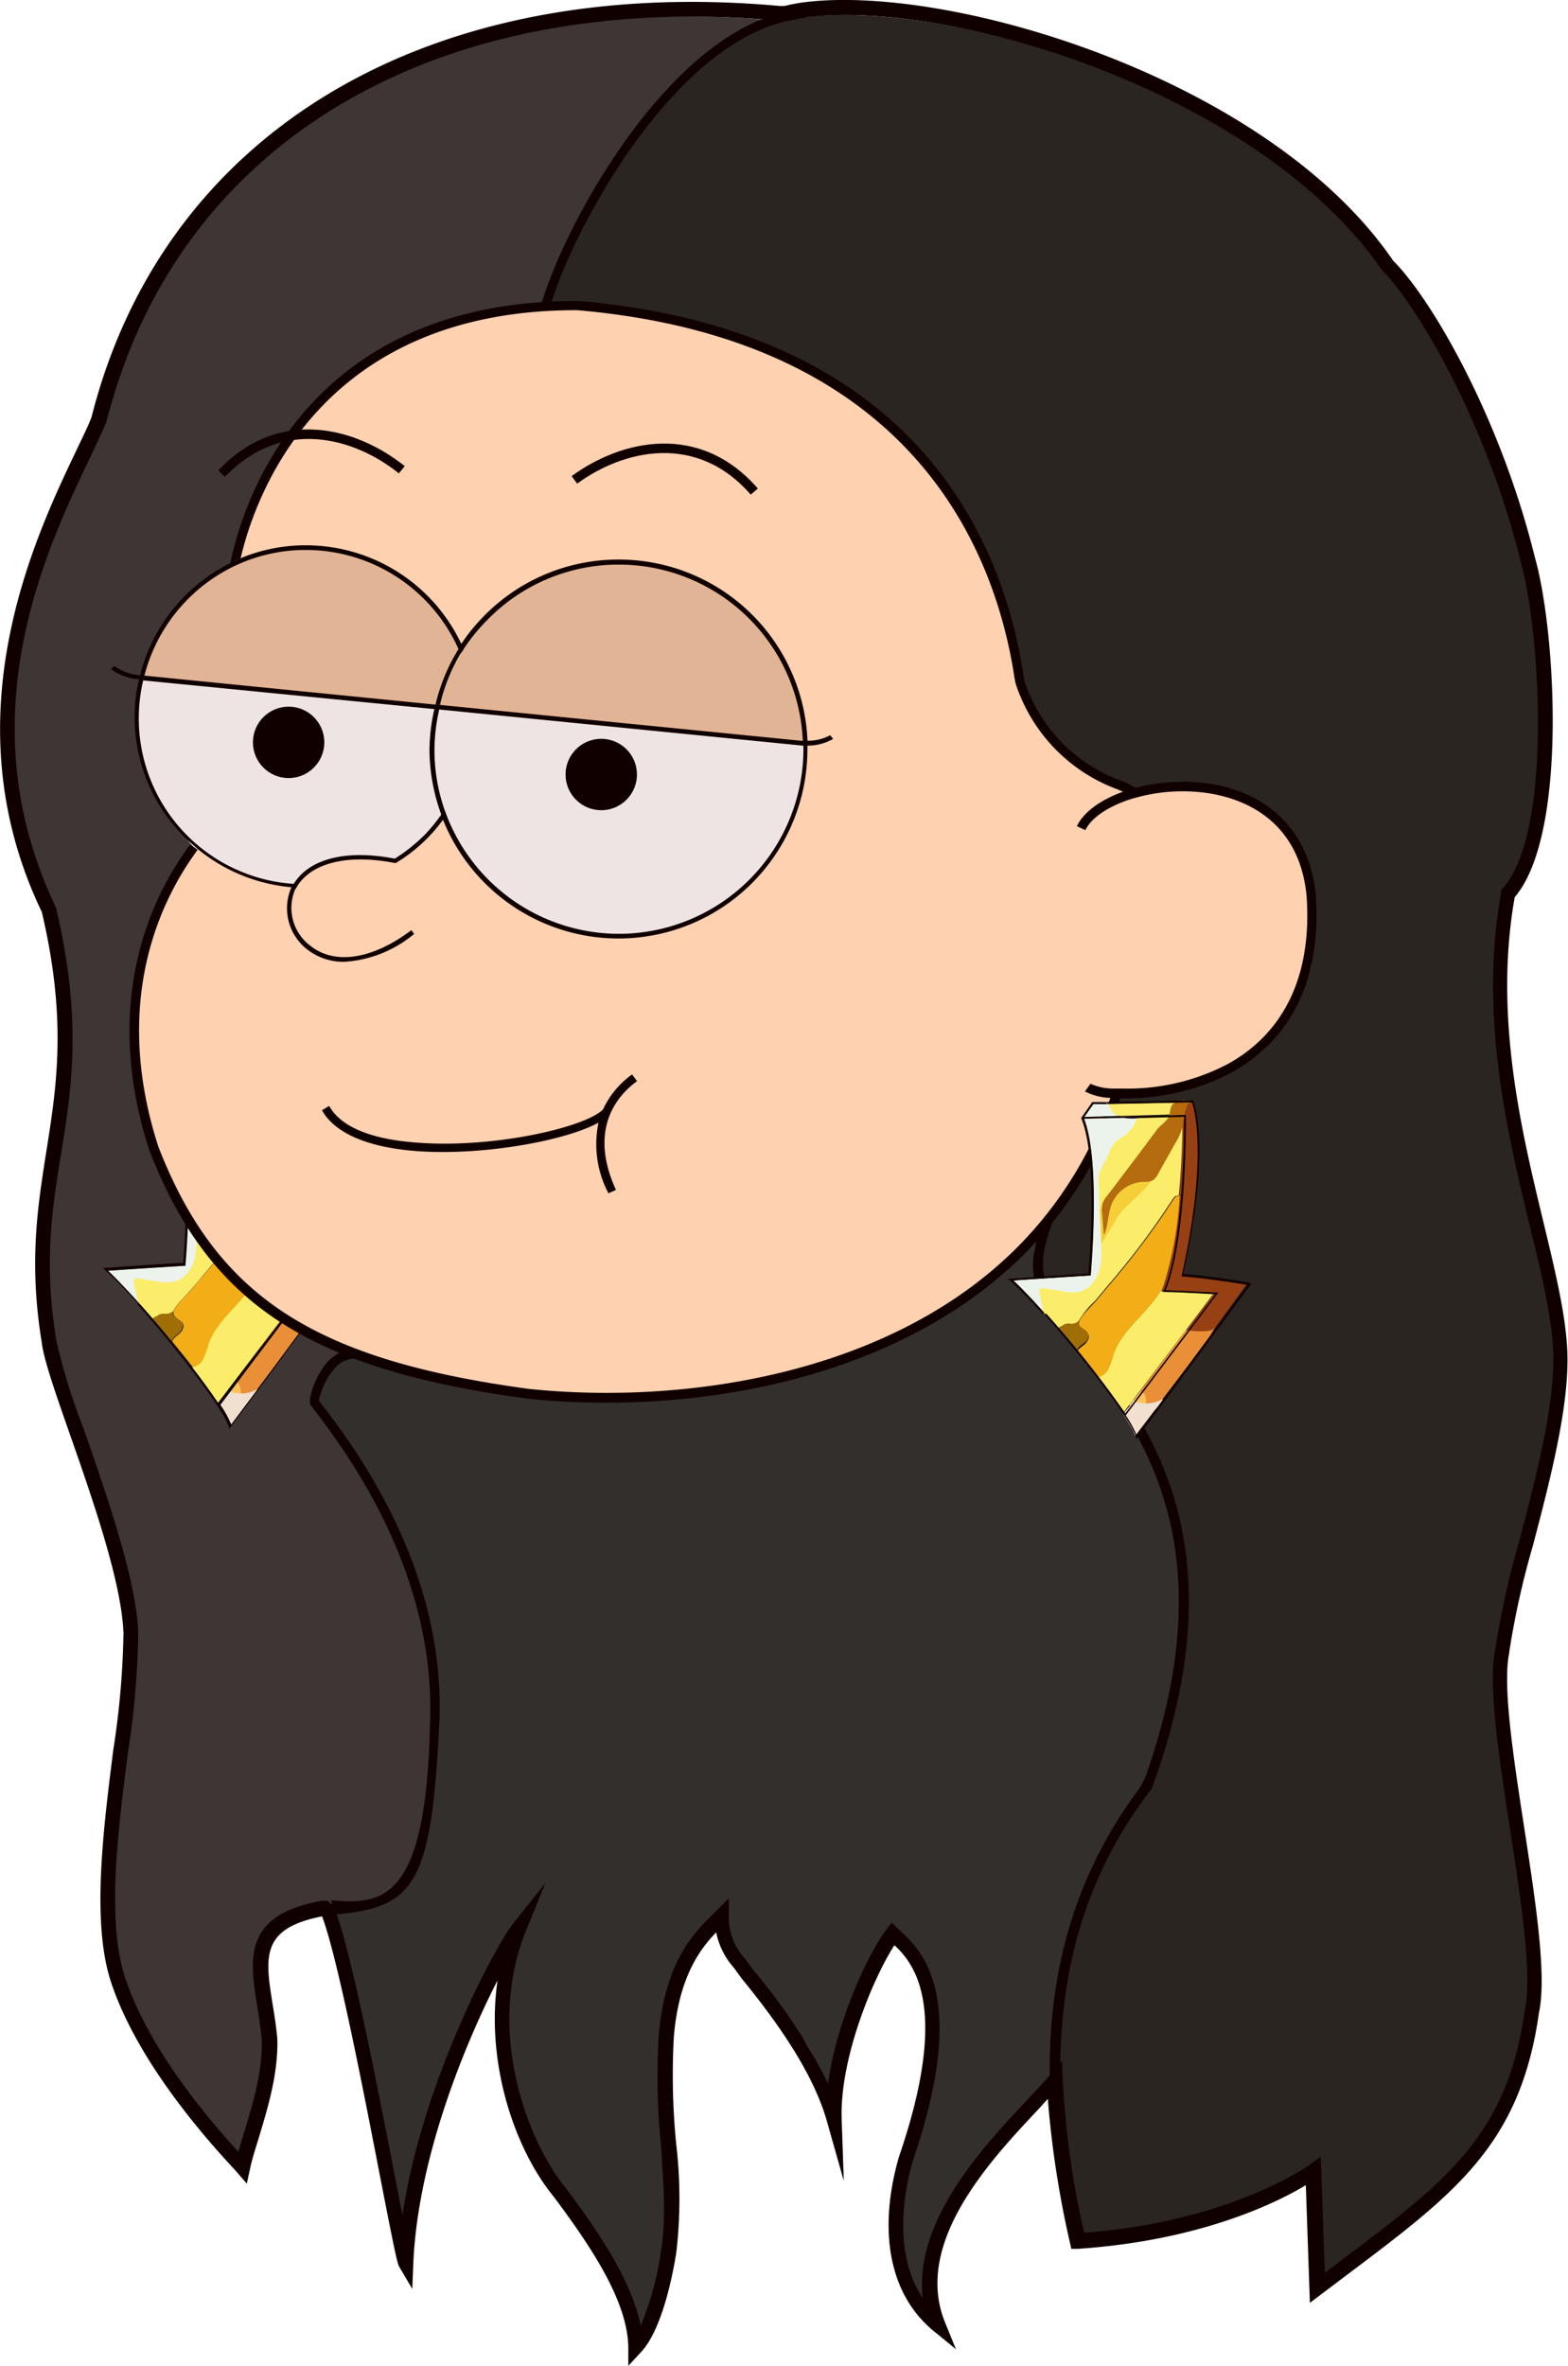 <svg xmlns="http://www.w3.org/2000/svg" viewBox="0 0 154.18 232.55"><defs><style>.cls-1{fill:#332f2d;}.cls-2{fill:#3d3634;}.cls-3{fill:#2b2522;}.cls-4{fill:#100;}.cls-5{fill:#fbed6a;}.cls-6{fill:#974013;}.cls-7{fill:#ffc25c;}.cls-8{fill:#e98f38;}.cls-9{fill:#f1dfcf;}.cls-10{fill:#f3ad16;}.cls-11{fill:#f6cf38;}.cls-12{fill:#ecf3ec;}.cls-13{fill:#9f6f06;}.cls-14{fill:#b46c0f;}.cls-15{fill:none;}.cls-16{fill:#fed1b1;}.cls-17{fill:#040200;}.cls-18{fill:#efe4e4;}.cls-19{fill:#e1b495;}</style></defs><g id="Layer_2" data-name="Layer 2"><g id="final_result" data-name="final result"><g id="Keicho_Nijimura" data-name="Keicho Nijimura"><g id="Hair"><path class="cls-1" d="M104.06,118c.43,3.89,12.46,19.55,13.38,36.07.38,6.24-1.53,20.66-3.67,22.23-1.18.71-10.67,12.84-9.53,28-2.82,4.06-16.39,14.54-12.23,25-4.6-3.76-4.85-10.35-3.14-16.3,5.82-16.91.32-20.58-1.27-22.15-2.08,2.72-6.2,6.21-5.58,17.71-2-10.18-6-10.41-8.78-13.8-1.46-2.06-2.38-2.69-2.47-5.64-1.62,1.62-4.85,4.22-5.48,11.84s1.27,15.3.27,21.13c-.43,2.79-1.5,7.55-3.29,9.42-.06-4.71-3.71-10.2-7.46-15.23-4.29-5.24-7.9-16.35-4-25.93-1.65,2.07-10.53,18.29-11.14,32.88-.53-.9-5.92-32.43-8.07-35.44,3.7.44,8.65-2.52,9.08-11.87.27-3.93,2.93-17.59-4.35-28.41-1.35-1.85-3.77-7.39-5.82-9.83-.1-.56,1.88-5.38,4.46-4.73,3.89,1.36,12.82,4.38,22.29,4.26C71,137.39,82.33,134,85,132.67,91.92,129.81,102.26,122.06,104.06,118Z"/><path class="cls-2" d="M4.6,132.61c.45,4,7.76,20.48,8.05,28.64s-4.2,25.13-1.27,34.06S23,213,23.61,213.74c.59-2.78,2.81-7.85,2.67-12.54-.59-6.46-3.38-11.4,5.34-12.9,7.67-.52,10-2.46,10.84-18.84.67-15.32-8.46-27.32-11.83-31.68-.14-.28,1.07-5,4.2-4.76-.47-.4-8.77-3.77-10-5.83-.27-.45-1.14-.9-1.46-1.31-2-2.53-5-5.83-5.22-6.75S16.47,116,16,114.4c-.63-1.59-2.67-7.7-2.54-9.09-.21-1.57-.48-6.32-.1-7.3.12-3,1.74-7.8,3.13-10.53.39-.69.79-1.77.79-1.6S19,83.25,19,83.25a24.07,24.07,0,0,1-5.58-13.52c-.22-2.94,1-6.62,5.48-11.55.89-1,3.61-2.25,4.17-3A30.77,30.77,0,0,1,51.16,30.7c2.18-.46,2.38.4,3.14-1.61,8.25-18.22,16.15-25.37,22.78-27C39-1.62,15.89,16.72,9.49,42,6.67,49-5.86,68.43,4.6,90.25,9.26,110,1.83,115.58,4.6,132.61Z"/><path class="cls-3" d="M55.93,30.24c-2.44-.29-2.79,1.25-1.39-2.54,1.7-4.6,10.42-24.58,25-26.07S123.91,8.9,136.18,26.8c3.34,3.33,10.28,14.61,13.83,29,1.93,6.81,3.3,27.05-1.94,32.83-3.36,18.51,5.15,35.7,5.15,45.78,0,8.71-5,21.93-5.73,28.67-1.41,6.74,4.43,28.45,2.92,35.38-1.92,13.64-8.76,17.84-21.1,27.2l-.39-11.44S121,220,105.75,221c-2.69-12.39-5.43-29.43,6.87-45.36,12-33-10.17-42.82-10.93-50.83,1-7.33,14.11-18.32,9.33-46.83A18.4,18.4,0,0,1,99.54,65.65C95.63,43.12,79.18,32.11,55.93,30.24Z"/><path class="cls-4" d="M31.63,134.65c-.77,1.16-1.36,2.94-1.08,3.47,3.06,4,12.4,16.06,11.73,31.38-.38,17.42-4.68,17.75-9.76,17.28.21.31.2,1.22.46,1.4,7.86-.67,9.43-3.1,10.21-18.64s-8.71-27.83-11.83-31.85a6.72,6.72,0,0,1,1.71-3.36,2.63,2.63,0,0,1,2-.79l.61,0a16.17,16.17,0,0,0-2.07-.69A4.51,4.51,0,0,0,31.63,134.65Z"/><path class="cls-4" d="M54,30.49l-.87-.23C55.06,23,65.19,3.73,77.39,1.13l.19.89C65.76,4.53,55.89,23.41,54,30.49Z"/><path class="cls-4" d="M113.23,175.84l.06-.13c8.8-24.14-.49-36-6.63-43.76-1.17-1.48-2.21-2.8-3-4a7.06,7.06,0,0,1-.91-5.41,20.8,20.8,0,0,1,1.71-4.59c.73-1.5.2-.4,1-2.22l-1.36,2.3c-.83,1.81-.33.28-1,1.13a10,10,0,0,0-1.35,3.64,6.9,6.9,0,0,0,.66,4.86,39.11,39.11,0,0,0,3.47,4.85c5.93,7.54,14.84,18.87,6.87,41.82a6.88,6.88,0,0,1-1,1.85c-7.18,9.79-8.77,20.14-8.5,28.93l1-1.2C104.23,195.24,105.93,185.29,113.23,175.84Z"/><path class="cls-4" d="M61.78,232.55l0-1.81c-.06-4.48-3.55-9.76-7.32-14.8-3.93-4.8-6.7-13.23-5.54-21.27-3.2,6.24-7.84,17.46-8.28,27.81l-.1,2.51-1.28-2.17c-.2-.34-.46-1.56-1.85-8.68-1.69-8.74-4.22-21.74-5.74-25.77-6.05,1.18-5.6,4-4.87,8.6.18,1.08.36,2.23.47,3.43.1,3.5-1,7-1.87,9.89-.35,1.12-.65,2.09-.81,2.87l-.32,1.48-1-1.15c-.05-.07-.18-.21-.36-.4-7.69-8.3-10.77-14.52-12-18.28C9,189,10.13,180,11.14,172a82.46,82.46,0,0,0,1-11.46c-.17-4.95-3-13.08-5.29-19.62-1.44-4.11-2.57-7.36-2.75-9-1.28-7.85-.39-13.39.46-18.76,1-6.34,2.06-12.89-.45-23.52-9.16-19.07-.69-36.79,3.37-45.31C8.11,43,8.66,41.9,9,41c7.09-28,33-43.57,67.71-40.41h0l.27,0,.14,0A18.67,18.67,0,0,1,79.71.15C94.52-1.34,125,8.06,137,25.64c3.65,3.62,10.48,15.18,13.94,29.21,2,7,3.28,27.16-2,33.34-2.07,11.66.65,22.93,2.84,32,1.26,5.25,2.35,9.77,2.35,13.47,0,5.28-1.8,12.16-3.39,18.23a82.15,82.15,0,0,0-2.34,10.51v.08c-.67,3.19.41,10.25,1.46,17.07,1.16,7.54,2.25,14.67,1.46,18.32-1.82,12.91-8.21,17.72-18.81,25.69l-3.71,2.8-.4-11.57c-2.71,1.64-10.24,5.44-22.42,6.26l-.64,0-.14-.63a97.79,97.79,0,0,1-2.17-14.11l-1,1.1c-4.58,4.87-12.24,13-9.13,20.81L94,230.92l-2.23-1.83c-4.27-3.5-5.5-9.72-3.38-17.08,5.05-14.69,1.49-19-.44-20.81-2.1,3.24-5.39,11.14-5.19,17.08l.21,6.09-1.66-5.86c-1.46-5.17-5.5-10.5-8.41-14.07l-.72-1a7.45,7.45,0,0,1-1.76-3.5c-1.6,1.66-3.68,4.42-4.16,10.27a68.33,68.33,0,0,0,.24,10.63,45.57,45.57,0,0,1,0,10.57c-.27,1.71-1.3,7.51-3.49,9.81Zm-8.15-47.47-1.93,4.76c-4,9.95.25,20.73,3.9,25.19,3.38,4.51,6.53,9.22,7.4,13.57a29.22,29.22,0,0,0,2-7.41c.51-3,.24-6.49,0-10.22a68.66,68.66,0,0,1-.23-10.86c.6-7.35,3.56-10.22,5.33-11.94l1.57-1.57,0,1.72a6,6,0,0,0,1.62,4.25l.72,1a54.85,54.85,0,0,1,7.41,11.22c.84-6.1,3.91-12.73,5.75-15.14l.51-.67.91.88c2,1.87,6.77,6.27,1.14,22.62-.77,2.71-2,8.91,1,13.4C89.88,218.22,96.7,211,101,206.41c.85-.9,1.61-1.71,2.19-2.39l1.24-1.46.07,1.91a87.12,87.12,0,0,0,2.1,15c14.4-1.1,22.06-6.6,22.14-6.66l1.13-.83.4,11.43,1.43-1.09c10.64-8,16.5-12.41,18.24-24.76.74-3.44-.38-10.76-1.47-17.83-1.11-7.25-2.16-14.1-1.45-17.57a86.12,86.12,0,0,1,2.37-10.7c1.57-6,3.35-12.76,3.35-17.85,0-3.52-1.07-8-2.32-13.12-2.23-9.24-5-20.76-2.81-32.8l0-.21.14-.15c5-5.51,3.66-25.51,1.78-32.13-3.37-13.63-10.13-25.14-13.64-28.64C124,9.33,94.36.14,79.86,1.63q-.35,0-.69.09l-1.1.22h0l-.7.14h0l-.07-.33,0,.33-.7.07,0-.12c-33.87-3.08-59.2,12-66.12,39.4-.42,1-1,2.21-1.63,3.57C4.54,54-3.42,70.61,5.5,89.19,8.12,100.26,7.05,107,6,113.43c-.88,5.49-1.71,10.68-.46,18.33a60.75,60.75,0,0,0,2.68,8.67c2.31,6.63,5.19,14.88,5.37,20.06a82.07,82.07,0,0,1-1,11.7c-1,7.79-2.12,16.63-.3,22.16,1.16,3.53,4,9.34,11.14,17.15.15-.51.32-1.06.5-1.65.85-2.74,1.9-6.16,1.81-9.36-.11-1.12-.28-2.23-.45-3.29-.74-4.63-1.44-9,6.4-10.37l.51,0,.55.44c1.56,3.42,4.28,17.38,6.07,26.61.26,1.35.52,2.66.75,3.84,2-13.28,9.26-26.59,10.84-28.59Z"/></g><g id="Keicho_Nijimura-2" data-name="Keicho Nijimura"><path class="cls-5" d="M21.55,138.08A10,10,0,0,1,22.62,140c.6-.79,2.82-3.79,5.11-6.89l-1.93-.66Z"/><polygon class="cls-5" points="18.48 107.56 17.6 108.82 27.07 108.55 27.47 107.38 18.48 107.56"/><path class="cls-6" d="M27.55,124.42l-.29-.09,0-.08c2.66-11.74,1.18-16.38,1-17l-.95.22-.39,1.16h.36v.11c0,.12.15,11.93-2,17.13,1.59,0,5,.22,5,.22h.19l-.11.15-4.78,6.32,2.18.73c2.58-3.5,5.38-7.39,5.92-8.12C32.89,125.08,29.56,124.54,27.55,124.42Z"/><path class="cls-7" d="M27.39,130.39a1.59,1.59,0,0,1,.8-.34.59.59,0,0,1,.64.47.94.94,0,0,1-.16.45,27.24,27.24,0,0,1-4,5.25,3.64,3.64,0,0,1-1.15.88,2.71,2.71,0,0,1-1.52.08Z"/><path class="cls-8" d="M27.57,129.79c1.11.12,2.46.22,2.75-.18s-.5,1-.5,1l-4.9,6.44s-1.32.6-1.31.55c.31-1.94-.56-1.75-.56-1.75Z"/><path class="cls-9" d="M22.36,136.67a3.18,3.18,0,0,0,2.85-.07c.47-.21-.76,1.14-.76,1.14l-1.74,2.31-.11.14-.25-.6L21.41,138l.89-1.09Z"/><path class="cls-5" d="M30.3,126.19c-.77,0-3.68-.18-5-.22h-.15l.06-.14c.07-.16.13-.32.2-.49-.16.3-.33.6-.52.89-1.37,2.07-3.63,3.58-4.43,5.93a9.42,9.42,0,0,1-.49,1.38,1.52,1.52,0,0,1-1.08.84c1,1.29,1.88,2.5,2.55,3.52Z"/><path class="cls-10" d="M20,133.54a9.42,9.42,0,0,0,.49-1.38c.8-2.35,3.06-3.86,4.43-5.93.19-.29.36-.59.52-.89A35.73,35.73,0,0,0,27,116.6a.38.38,0,0,0-.19,0c-.19,0-.32.19-.42.35A78,78,0,0,1,20,125.35c-.43.53-.88,1.05-1.32,1.57s-1.75,1.65-1.61,2.25,1.36.64.85,1.6c-.22.41-.75.59-.95,1a.93.93,0,0,0,0,.13c.68.83,1.34,1.66,2,2.47A1.52,1.52,0,0,0,20,133.54Z"/><path class="cls-5" d="M27.24,108.75l-9.69.27c1.68,4.23.67,15.2.66,15.31v.09h-.09c-.06,0-5.34.33-7.52.49A60.1,60.1,0,0,1,15,129.63a1,1,0,0,1,.27-.19,1.48,1.48,0,0,0,.35-.19,1,1,0,0,1,.61-.1,1,1,0,0,0,.8-.2s0,0,0,0c.18-.64,1.28-1.62,1.59-2s.89-1,1.32-1.57a78,78,0,0,0,6.35-8.45c.1-.16.23-.34.42-.35a.38.38,0,0,1,.19,0C27.25,112.8,27.24,109.38,27.24,108.75Z"/><path class="cls-11" d="M24.31,114.93a8.39,8.39,0,0,1-1.4,1.58l-.9.86a8.43,8.43,0,0,0-.83.86,9.87,9.87,0,0,0-.64,1l-1.65,2.66a8,8,0,0,1,.49-4.7c.6-1.37,2.33-2,3.7-2.58a1.28,1.28,0,0,1,.78-.16C24.13,114.45,24.45,114.7,24.31,114.93Z"/><path class="cls-12" d="M18.21,124.33v.09h-.09c-.06,0-5.34.33-7.52.49.76.69,1.83,1.81,3,3.14-.15-.63-.29-1.25-.43-1.88a.55.55,0,0,1,0-.36c.1-.18.36-.17.56-.13l1.73.28A4.27,4.27,0,0,0,17,126a2.47,2.47,0,0,0,1.47-.91,3.75,3.75,0,0,0,.71-1.59,9.56,9.56,0,0,0,.09-2.39L19,115c0-.9.68-1.64,1-2.49a2.93,2.93,0,0,1,.6-1.11,5.42,5.42,0,0,1,.94-.69,3.33,3.33,0,0,0,1.25-1.8l-5.21.15C19.23,113.25,18.22,124.22,18.21,124.33Z"/><path class="cls-5" d="M16.92,131.91a.25.25,0,0,1,0-.07l-.06,0Z"/><path class="cls-13" d="M16.24,129.15a1,1,0,0,0-.61.1,1.48,1.48,0,0,1-.35.19,1,1,0,0,0-.27.19c.62.72,1.25,1.47,1.87,2.23,0,0,0,0,0,0s0-.11,0-.13c.2-.42.73-.6.95-1,.51-1-.71-1-.85-1.6a.48.48,0,0,1,0-.26s0,0,0,0A1,1,0,0,1,16.24,129.15Z"/><path class="cls-14" d="M22.21,113.45l-2.38,3.14a2.71,2.71,0,0,0-.4.65,2.91,2.91,0,0,0-.08,1.14l.16,2.06c.46-.94.39-2,.76-3a3.53,3.53,0,0,1,3.11-2.24,2.16,2.16,0,0,0,.88-.11,1.67,1.67,0,0,0,.61-.7l1.68-3a5.33,5.33,0,0,0,.69-1.61c.15-.76.2-1.94.78-2.46a1.67,1.67,0,0,0-1.71.21c-.38.41-.2,1.08-.55,1.51s-.71.65-1,1C23.9,111.21,23.06,112.33,22.21,113.45Z"/><path class="cls-15" d="M21.51,110.67a5.42,5.42,0,0,0-.94.69,2.93,2.93,0,0,0-.6,1.11c-.32.85-1,1.59-1,2.49l.27,6.18a9.56,9.56,0,0,1-.09,2.39,3.75,3.75,0,0,1-.71,1.59A2.47,2.47,0,0,1,17,126,4.27,4.27,0,0,1,15.5,126l-1.73-.28c-.2,0-.46-.05-.56.13a.55.55,0,0,0,0,.36c.14.63.28,1.25.43,1.88a101.07,101.07,0,0,1,7.81,9.85l8.86-11.71c-.77,0-3.68-.18-5-.22h-.15l.06-.14c2.07-4.84,2-15.9,2-17.08l-4.48.12A3.33,3.33,0,0,1,21.51,110.67Z"/><path class="cls-15" d="M20.34,108.26a1.68,1.68,0,0,0,.68.46l6.41-.18v.1c0,.12.15,11.93-2,17.13,1.6.06,5,.23,5.05.23h.19l-.11.15-9,11.92A10,10,0,0,1,22.62,140c1.27-1.67,9.89-13.38,10.9-14.76-.79-.13-4.32-.7-6.33-.82h-.12l0-.11c2.66-11.74,1.24-16.37,1-16.95l-8.25.16a.86.86,0,0,1,.07.1C20.09,107.84,20.19,108.06,20.34,108.26Z"/><path class="cls-4" d="M33.72,125.09s-4.1-.7-6.4-.84c2.82-12.52,1.06-16.84,1-17l0-.06-8.53.16.15.2,8.25-.16c.2.58,1.62,5.21-1,16.95l0,.11h.12c2,.12,5.54.69,6.33.82-1,1.38-9.63,13.09-10.9,14.76a10,10,0,0,0-1.07-1.94l9-11.92.11-.15H30.5s-3.45-.17-5.05-.23c2.14-5.2,2-17,2-17.13v-.1l-6.41.18a2.42,2.42,0,0,0,.46.13,5.66,5.66,0,0,0,1.3,0,.08.08,0,0,1,0,.05l4.48-.12c0,1.18,0,12.24-2,17.08l-.06.14h.15c1.32,0,4.23.18,5,.22L21.44,137.9a101.07,101.07,0,0,0-7.81-9.85v.07l-.14.07c3.75,4.2,8.54,10.38,9,12.07l.05.19.12-.16c.73-.91,11-14.9,11.12-15l.1-.13Z"/><path class="cls-12" d="M17.6,108.82l3.42-.1a1.68,1.68,0,0,1-.68-.46c-.15-.2-.25-.42-.38-.63a.86.86,0,0,0-.07-.1l-1.41,0Z"/><path class="cls-4" d="M13.63,128.05c-1.2-1.33-2.27-2.45-3-3.14,2.18-.16,7.46-.48,7.52-.49h.09v-.09c0-.11,1-11.08-.66-15.31l5.21-.15a.08.08,0,0,0,0-.05,5.66,5.66,0,0,1-1.3,0,2.42,2.42,0,0,1-.46-.13l-3.42.1.88-1.27,1.41,0-.15-.2-1.36,0-1.09,1.55,0,0c1.66,3.89.8,14.22.71,15.27-.73,0-5.81.35-7.68.49l-.24,0,.18.16a38.11,38.11,0,0,1,3.22,3.29l.14-.07Z"/></g><g id="Face"><path id="Skin" class="cls-16" d="M61,137.6l15.3-1.89,5.34-1.63,5.16-2,4.58-2.21L99,124.39l1.87-2.06s4.1-5,4.27-5.16,2.93-5.18,2.93-5.18,1.53-4.41,1.6-4.43,3-.36,3-.36l5.92-1.15,6.54-4.1,1-1.71,2.77-5.14.35-5.43-.84-5-2.11-3.55-3.93-2.68-6.76-1.2-4.13,1-2-1.13L104,73.27l-2.73-4-1.37-4.48-1.13-4.92-2.25-6.07-3-5L89.81,44,84.23,39.1,72.14,32.8l-9.76-2s-6.28-.76-6.35-.74-6.88.6-6.88.6-5.08,1.13-5.16,1.2-5.58,2.2-5.58,2.2L35,36.2l-4.7,4.73-2.94,4.14-3.53,7-.53,3.09L28.38,73,18.24,84.42l-2.87,5.4-1.71,6.24s-.4,6-.4,6.07.44,5.15.44,5.15l1.44,6.07,3.2,6.43,7.26,8.47,5.75,3.48,6.52,2.47,11.73,2.62,8,.78Z"/><path id="Outline" class="cls-4" d="M129.37,87.89c-.6-5.9-4.34-9.84-10.24-10.83a18.32,18.32,0,0,0-7.51.39,5.65,5.65,0,0,0-1.36-.7,15.66,15.66,0,0,1-9.54-9.84l-.07-.45c-1.86-12.52-10-34-43.83-36.88h-.1c-26.23,0-32.64,19.16-34,25.44l-.06.32c.34-.17.68-.33,1-.47,1.51-6.44,8-24.38,33-24.38h.09c33.13,2.86,41.14,23.85,43,36.11l.1.54A16.53,16.53,0,0,0,109.91,77.6l.52.22c-2.18.78-3.89,2-4.54,3.39l.84.39c.54-1.18,2.16-2.28,4.3-3,.28-.09.58-.17.88-.25A17,17,0,0,1,119,78c3.21.53,8.71,2.54,9.47,10,.57,7.74-2.11,13.47-7.73,16.58A21.17,21.17,0,0,1,110.48,107c-.34,0-.66,0-1,0a5.5,5.5,0,0,1-2.25-.47l-.55.75a5.91,5.91,0,0,0,2.5.64,38.81,38.81,0,0,1-8.49,14C88.16,135.12,67.31,138.12,52,136.52c-21.16-2.86-30.7-9.09-36.43-23.81-4.68-14.49.36-24.45,3.86-29.17L18.73,83l-.2.24c-3.6,4.93-8.6,15.12-3.85,29.83,5.89,15.11,15.62,21.5,37.2,24.41a73.57,73.57,0,0,0,7.73.4c14.29,0,31-4,41.78-15.3a39.55,39.55,0,0,0,8.78-14.62l.61,0a22.18,22.18,0,0,0,10.38-2.57C125.32,103.06,130.12,98.16,129.37,87.89Z"/></g><g id="Mouth"><path class="cls-17" d="M62.34,106.24l-.27-.37a8.46,8.46,0,0,0-2.63,3.3h0c-1.69,1.81-11.4,4.09-19.27,3.27-4-.41-6.75-1.62-7.87-3.47l-.39.24c1,1.71,3.32,2.9,6.64,3.47.5.08,1,.16,1.57.21,6.86.72,16.1-1,19-2.92a9.74,9.74,0,0,0,.77,7.1l.41-.19C57.66,111,60.45,107.67,62.34,106.24Z"/><path class="cls-4" d="M59.82,117.3l-.07-.16a10.31,10.31,0,0,1-.9-6.79c-3.33,1.84-12.06,3.41-18.75,2.72-.54-.06-1.08-.13-1.58-.22-3.37-.58-5.71-1.81-6.77-3.56l-.09-.16.7-.42.1.15c1.09,1.81,3.77,3,7.73,3.38,7.83.82,17.43-1.42,19.11-3.2A8.75,8.75,0,0,1,62,105.72l.15-.11.49.66-.15.11c-1.85,1.41-4.57,4.63-2,10.41l.08.17Zm-.35-7.77-.15.49a9.62,9.62,0,0,0,.69,6.8l.08,0c-2.53-5.77.08-9.07,2-10.58l-.06-.07a8.39,8.39,0,0,0-2.42,3.11l-.1.23-.07-.06c-2,1.81-11.55,4-19.29,3.2-4-.41-6.7-1.58-7.91-3.4l-.08.05c1.05,1.57,3.27,2.69,6.42,3.23.5.08,1,.16,1.56.21,6.7.7,16-1,18.91-2.89Z"/></g><g id="Eyebrows"><path class="cls-4" d="M73.82,48.62C68.5,42.5,61.3,44.21,56.75,47.54l-.54-.74c4.86-3.56,12.57-5.37,18.31,1.22Z"/><path class="cls-4" d="M22.12,46.87l-.66-.63c6-6.34,13.64-4.19,18.34-.42l-.58.71C34.83,43,27.71,41,22.12,46.87Z"/></g><g id="Eyes"><polygon class="cls-18" points="13.88 66.61 13.46 69.68 13.55 73.11 14.41 75.89 15.81 79.06 17.54 81.45 19.7 83.57 22.38 85.11 26.58 86.73 28.16 87.07 29.01 86.97 29.8 86.16 31.84 84.66 35.7 84.19 39.02 84.6 40.45 83.58 43.23 80.84 43.72 80.18 44.59 82.21 47.51 86.31 52.18 89.87 56.53 91.57 59.46 92.01 65.08 91.62 68.42 90.39 72.81 87.75 75.65 84.57 78.38 79.4 79 77 79.28 73.3 79.23 73.08 13.93 66.51 13.88 66.61"/><path class="cls-19" d="M30.08,54.05H29.9A16.44,16.44,0,0,0,14.13,66.63l28.62,2.84a18.2,18.2,0,0,1,2.32-5.68A16.45,16.45,0,0,0,30.08,54.05Z"/><path class="cls-19" d="M60.84,55.5h-.21A18,18,0,0,0,47.86,61a17.64,17.64,0,0,0-2.27,2.85c-.11.16-.2.34-.3.51a18,18,0,0,0-2.09,5.19L79,73.05A18.11,18.11,0,0,0,60.84,55.5Z"/><circle class="cls-4" cx="59.12" cy="76.13" r="3.51"/><circle class="cls-4" cx="28.38" cy="72.97" r="3.51"/><path class="cls-4" d="M81.92,72.63l-.29-.36a4.6,4.6,0,0,1-2.23.54A18.57,18.57,0,0,0,60.84,55h-.21a18.5,18.5,0,0,0-13.09,5.6,18,18,0,0,0-2.18,2.69A16.9,16.9,0,0,0,30.08,53.6h-.19a16.62,16.62,0,0,0-6.23,1.27c-.35.14-.69.3-1,.47l-.31.16a16.92,16.92,0,0,0-8.58,10.88,5.07,5.07,0,0,1-2.53-.92l-.33.31a5.2,5.2,0,0,0,2.75,1,16.61,16.61,0,0,0,5,16l.12.11.68.59a16.8,16.8,0,0,0,9.2,3.74h0a5.11,5.11,0,0,0,1.48,6.06,5.77,5.77,0,0,0,3.72,1.27,11.83,11.83,0,0,0,6.86-2.74l-.27-.37c-3.85,2.9-7.6,3.46-10,1.48A4.64,4.64,0,0,1,29,87.48c0-.06.08-.11.11-.17a4.21,4.21,0,0,1,.28-.45c1.45-2,4.64-2.83,8.82-2.14l.7.12.14-.09a15.81,15.81,0,0,0,4.51-4.17A18.61,18.61,0,0,0,60.83,92.25H61a18.59,18.59,0,0,0,18.39-18.8v-.16A5,5,0,0,0,81.92,72.63ZM45.59,63.81A17.64,17.64,0,0,1,47.86,61,18,18,0,0,1,60.63,55.5h.21a18.1,18.1,0,0,1,18.1,17.33L43.26,69.29a18.12,18.12,0,0,1,2-5C45.39,64.15,45.48,64,45.59,63.81ZM23.54,55.42a16.25,16.25,0,0,1,6.36-1.36h.18a16.45,16.45,0,0,1,15,9.74h0a18.29,18.29,0,0,0-2.26,5.46L14.2,66.41A16.51,16.51,0,0,1,23.54,55.42ZM41.82,82a16.66,16.66,0,0,1-3,2.4c-4.78-.92-8.41,0-9.94,2.48a16.3,16.3,0,0,1-14.8-20L42.71,69.7a18.47,18.47,0,0,0-.48,4.15,18.85,18.85,0,0,0,1.16,6.22A17.48,17.48,0,0,1,41.82,82ZM61,91.79h-.21A18.17,18.17,0,0,1,43.91,80.13l-.19-.51a17.87,17.87,0,0,1-1-5.78,18.09,18.09,0,0,1,.47-4.1L79,73.3s0,.09,0,.14A18.17,18.17,0,0,1,61,91.79Z"/></g><g id="Keicho_Nijimura-3" data-name="Keicho Nijimura"><path class="cls-5" d="M110.58,139.05a11.24,11.24,0,0,1,1.07,1.94l5.1-6.89-1.93-.66Z"/><polygon class="cls-5" points="107.51 108.53 106.63 109.79 116.1 109.52 116.49 108.36 107.51 108.53"/><path class="cls-6" d="M116.57,125.39l-.29-.09,0-.08c2.66-11.74,1.18-16.38,1-17l-1,.22-.39,1.16h.36v.11c0,.12.15,11.93-2,17.13,1.59,0,5,.22,5,.22h.19l-.12.15-4.78,6.32,2.18.73c2.59-3.5,5.39-7.39,5.92-8.12C121.91,126.05,118.58,125.51,116.57,125.39Z"/><path class="cls-7" d="M116.41,131.36a1.77,1.77,0,0,1,.8-.34.59.59,0,0,1,.64.47.77.77,0,0,1-.16.45,26.84,26.84,0,0,1-4,5.25,3.64,3.64,0,0,1-1.15.88,2.7,2.7,0,0,1-1.52.08Z"/><path class="cls-8" d="M116.6,130.76c1.11.12,2.45.22,2.74-.18s-.49,1-.49,1L113.94,138s-1.31.6-1.31.55c.31-1.94-.56-1.75-.56-1.75Z"/><path class="cls-9" d="M111.39,137.64a3.16,3.16,0,0,0,2.84-.07c.47-.21-.76,1.14-.76,1.14L111.73,141l-.11.14-.25-.6-.94-1.56.9-1.08Z"/><path class="cls-5" d="M119.32,127.16c-.77,0-3.68-.18-5-.22h-.14l.06-.14c.06-.16.13-.32.19-.49-.16.3-.33.6-.52.89-1.37,2.07-3.62,3.58-4.43,5.93a9.42,9.42,0,0,1-.49,1.38,1.48,1.48,0,0,1-1.08.84c1,1.29,1.88,2.5,2.55,3.52Z"/><path class="cls-10" d="M109,134.51a9.42,9.42,0,0,0,.49-1.38c.81-2.35,3.06-3.86,4.43-5.93.19-.29.36-.59.52-.89a36.1,36.1,0,0,0,1.55-8.74.41.41,0,0,0-.19,0c-.19,0-.32.19-.43.36a77.47,77.47,0,0,1-6.34,8.44l-1.32,1.58c-.36.42-1.75,1.64-1.62,2.24s1.36.64.85,1.6c-.22.41-.75.59-1,1,0,.05,0,.09,0,.13.68.83,1.35,1.66,2,2.47A1.48,1.48,0,0,0,109,134.51Z"/><path class="cls-5" d="M116.26,109.72l-9.68.27c1.67,4.23.67,15.2.66,15.31v.09h-.09s-5.34.33-7.52.49A60.1,60.1,0,0,1,104,130.6a1.31,1.31,0,0,1,.27-.19,1.48,1.48,0,0,0,.35-.19,1,1,0,0,1,.61-.1,1,1,0,0,0,.8-.2s0,0,0,0a7.84,7.84,0,0,1,1.6-2l1.32-1.58a77.47,77.47,0,0,0,6.34-8.44c.11-.17.24-.35.43-.36a.41.41,0,0,1,.19,0C116.28,113.77,116.27,110.35,116.26,109.72Z"/><path class="cls-11" d="M113.33,115.9a8.39,8.39,0,0,1-1.4,1.58l-.9.86a11.3,11.3,0,0,0-.83.86,9.87,9.87,0,0,0-.64,1l-1.65,2.66a8,8,0,0,1,.5-4.7c.59-1.37,2.33-2,3.69-2.58a1.3,1.3,0,0,1,.79-.16C113.15,115.42,113.48,115.67,113.33,115.9Z"/><path class="cls-12" d="M107.24,125.3v.09h-.09s-5.34.33-7.52.49c.77.69,1.84,1.81,3,3.14l-.42-1.88a.55.55,0,0,1,0-.36c.1-.18.36-.17.56-.13l1.73.28A4.29,4.29,0,0,0,106,127a2.47,2.47,0,0,0,1.47-.91,3.77,3.77,0,0,0,.72-1.59,10.06,10.06,0,0,0,.09-2.39l-.27-6.18c0-.9.67-1.64,1-2.49a3.23,3.23,0,0,1,.6-1.11,7.1,7.1,0,0,1,.94-.69,3.35,3.35,0,0,0,1.26-1.8l-5.21.15C108.25,114.22,107.25,125.19,107.24,125.3Z"/><path class="cls-5" d="M105.94,132.88a.14.14,0,0,0,0-.07l-.06,0Z"/><path class="cls-13" d="M105.26,130.12a1,1,0,0,0-.61.1,1.48,1.48,0,0,1-.35.19,1.31,1.31,0,0,0-.27.19c.62.72,1.25,1.47,1.87,2.23l0,0a.65.65,0,0,0,0-.13c.2-.42.73-.6,1-1,.51-1-.7-1-.85-1.6a.48.48,0,0,1,0-.26s0,0,0,0A1,1,0,0,1,105.26,130.12Z"/><path class="cls-14" d="M111.23,114.42l-2.37,3.14a2.42,2.42,0,0,0-.4.65,2.58,2.58,0,0,0-.08,1.14l.16,2.06c.45-.94.38-2,.75-3a3.53,3.53,0,0,1,3.12-2.24,2.16,2.16,0,0,0,.88-.11,1.58,1.58,0,0,0,.6-.7l1.68-3a5.36,5.36,0,0,0,.7-1.61c.14-.76.2-1.94.77-2.46a1.63,1.63,0,0,0-1.7.22c-.38.4-.21,1.07-.56,1.5s-.71.65-1,1C112.92,112.18,112.08,113.3,111.23,114.42Z"/><path class="cls-15" d="M110.53,111.64a7.1,7.1,0,0,0-.94.69,3.23,3.23,0,0,0-.6,1.11c-.32.85-1,1.59-1,2.49l.27,6.18a10.06,10.06,0,0,1-.09,2.39,3.77,3.77,0,0,1-.72,1.59A2.47,2.47,0,0,1,106,127a4.29,4.29,0,0,1-1.47-.07l-1.73-.28c-.2,0-.46-.05-.56.13a.55.55,0,0,0,0,.36l.42,1.88a101.07,101.07,0,0,1,7.81,9.85l8.86-11.71c-.77,0-3.68-.18-5-.22h-.14l.06-.14c2.06-4.84,2-15.9,2-17.08l-4.47.12A3.35,3.35,0,0,1,110.53,111.64Z"/><path class="cls-15" d="M109.36,109.23a1.65,1.65,0,0,0,.69.46l6.41-.18v.1c0,.12.15,11.93-2,17.13,1.59.06,5,.23,5,.23h.19l-.11.15-9,11.92a11.24,11.24,0,0,1,1.07,1.94c1.27-1.67,9.88-13.38,10.9-14.76-.8-.13-4.33-.7-6.34-.82h-.12l0-.12c2.66-11.74,1.25-16.37,1-17l-8.25.16a.39.39,0,0,1,.08.1A6.5,6.5,0,0,0,109.36,109.23Z"/><path class="cls-4" d="M122.74,126.06s-4.1-.7-6.4-.84c2.82-12.52,1.06-16.84,1-17l0-.06-8.54.16a1.49,1.49,0,0,1,.15.2l8.25-.16c.21.58,1.62,5.21-1,17l0,.12h.12c2,.12,5.54.69,6.34.82-1,1.38-9.63,13.09-10.9,14.76a11.24,11.24,0,0,0-1.07-1.94l9-11.92.11-.15h-.19s-3.45-.17-5-.23c2.13-5.2,2-17,2-17.13v-.1l-6.41.18a2.13,2.13,0,0,0,.45.13,5.24,5.24,0,0,0,1.31,0,.17.17,0,0,0,0,0l4.47-.12c0,1.18,0,12.24-2,17.08l-.06.14h.14c1.32,0,4.23.18,5,.22l-8.86,11.71a101.07,101.07,0,0,0-7.81-9.85v.07l-.13.07c3.75,4.2,8.54,10.38,9,12.07l0,.19.13-.16c.73-.91,11-14.9,11.11-15l.1-.13Z"/><path class="cls-12" d="M106.63,109.79l3.42-.1a1.65,1.65,0,0,1-.69-.46,6.5,6.5,0,0,1-.37-.63.39.39,0,0,0-.08-.1l-1.4,0Z"/><path class="cls-4" d="M102.65,129c-1.19-1.33-2.26-2.45-3-3.14,2.18-.16,7.47-.48,7.52-.49h.09v-.09c0-.11,1-11.08-.66-15.31l5.21-.15a.17.17,0,0,1,0,0,5.24,5.24,0,0,1-1.31,0,2.13,2.13,0,0,1-.45-.13l-3.42.1.88-1.26,1.4,0a1.49,1.49,0,0,0-.15-.2l-1.36,0-1.08,1.55,0,.06c1.65,3.88.8,14.21.7,15.26-.72,0-5.81.35-7.67.49l-.24,0,.18.16a41.32,41.32,0,0,1,3.22,3.29l.13-.07Z"/></g></g></g></g></svg>